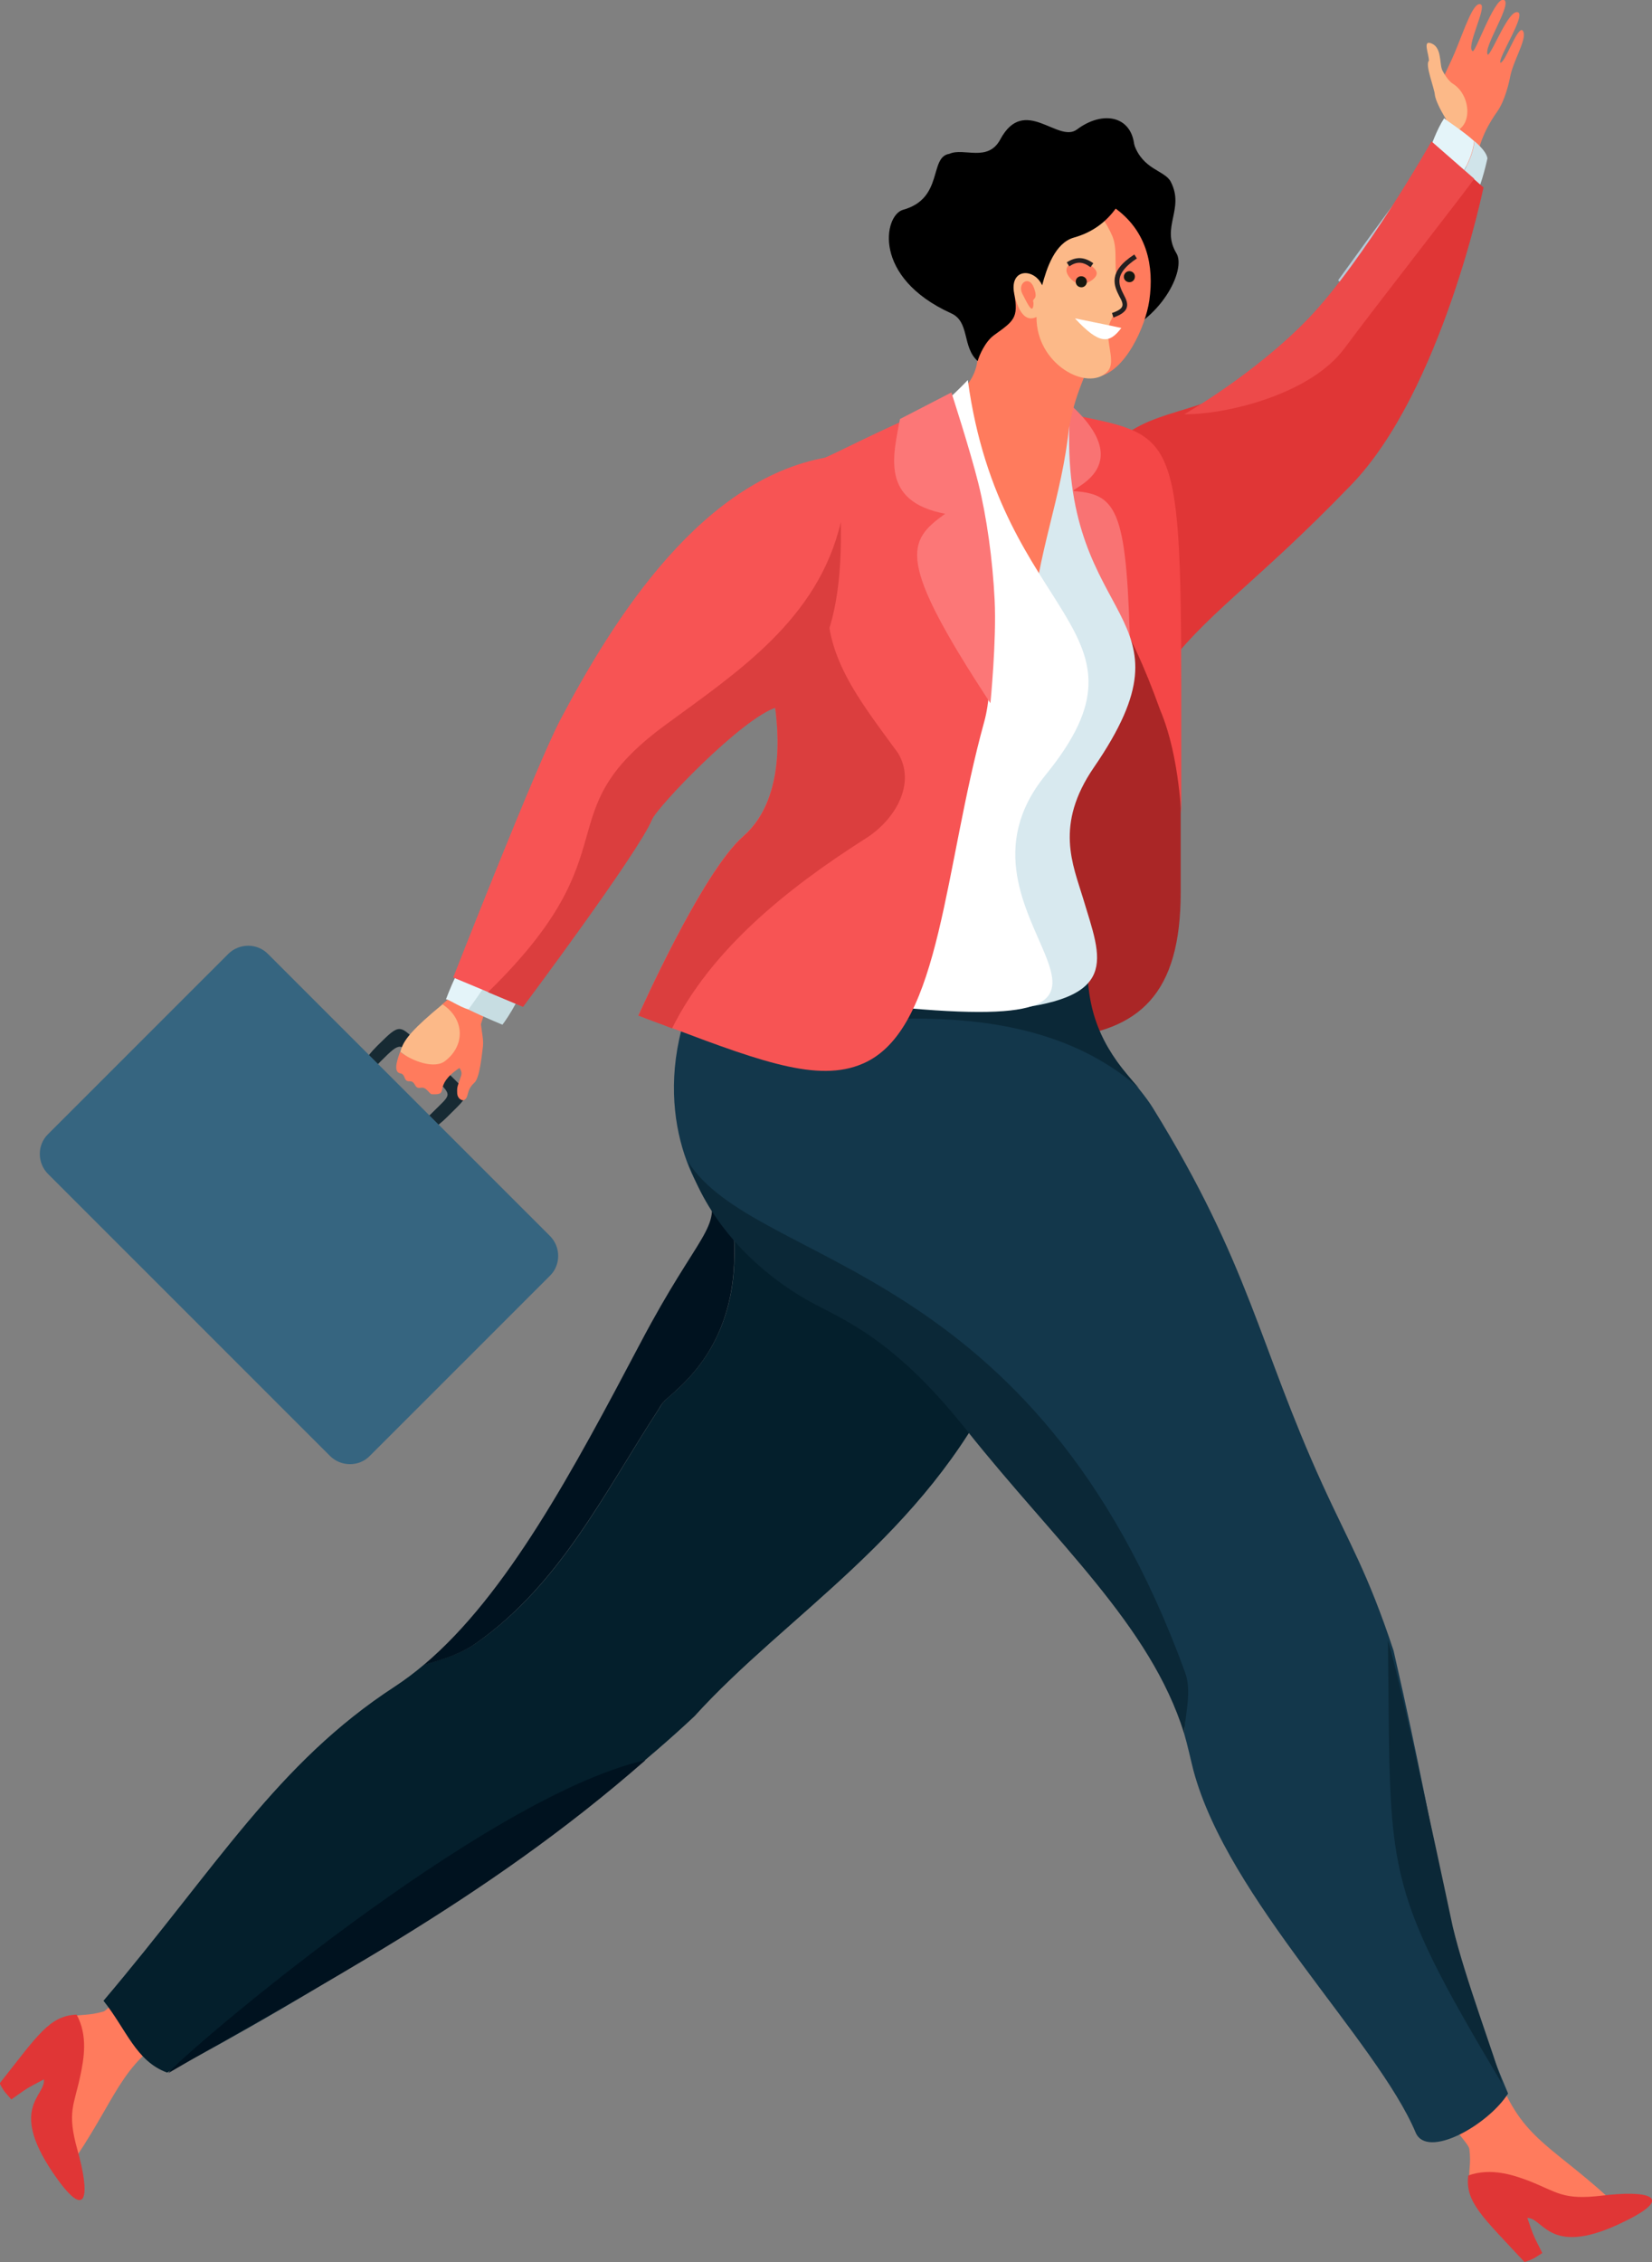 <svg width="263" height="360" viewBox="0 0 263 360" fill="none" xmlns="http://www.w3.org/2000/svg">
<rect x="0" y="0" width="263" height="360" fill="#808080" stroke="none"/>
<g clip-path="url(#clip0)">
<path d="M169.872 67.365L166.361 72.945L111.718 159.75C161.77 165.6 187.967 174.375 187.967 142.02C187.967 134.055 187.967 129.465 187.967 123.705C187.967 119.835 187.381 115.47 187.562 109.215C188.732 73.62 181.845 67.86 169.872 67.365Z" fill="#AA2626"/>
<path d="M12.063 343.395C19.4 332.37 19.31 327.915 29.798 322.245C27.142 319.365 24.441 317.97 21.381 315.405C20.075 316.08 17.285 319.905 16.474 320.13C13.954 320.85 13.188 320.49 10.623 321.03C5.177 322.245 14.449 326.34 8.822 332.37C3.691 337.995 9.183 344.07 12.063 343.395Z" fill="#FF7B5D"/>
<path d="M12.333 342.18C14.269 349.02 14.044 353.655 9.047 346.68C0.99 335.43 7.382 333.585 6.977 330.93C3.871 332.595 4.681 332.1 1.801 334.125C0.945 333.09 0.63 332.955 -0.045 331.56C6.032 323.865 7.877 320.805 12.198 320.625C14.044 324 13.323 327.735 12.828 330.165C11.793 335.16 10.623 336.06 12.333 342.18Z" fill="#E03636"/>
<path d="M16.474 318.42C34.658 296.955 44.111 280.62 62.835 268.425C64.41 267.39 65.986 266.22 67.516 264.915C70.622 264.06 73.548 263.115 75.933 261.405C89.302 252 96.233 237.51 105.011 224.055C105.551 222.885 106.856 222.12 107.801 221.13C121.034 209.205 117.659 190.755 111.627 175.635C112.842 170.28 114.463 164.07 122.52 156.735C135.033 161.55 139.039 170.73 151.642 183.06C155.468 186.795 161.68 193.635 161.589 194.49C157.358 204.345 160.374 216.63 159.159 219.24C147.096 244.44 125.221 256.95 110.547 273.15C79.444 302.355 26.601 329.85 26.601 329.85C21.605 328.005 20.119 322.965 16.474 318.42Z" fill="#041F2C"/>
<path d="M102.76 280.125C76.969 302.76 49.377 316.665 26.781 329.94C28.717 327.24 76.879 285.975 102.76 280.125Z" fill="#00121F"/>
<path d="M107.757 221.175C106.811 222.165 105.506 222.93 104.966 224.1C96.189 237.555 89.257 252 75.889 261.45C73.503 263.16 70.623 264.105 67.472 264.96C80.705 253.8 91.238 234.045 101.95 213.75C111.313 195.975 114.913 195.615 112.753 189.36C111.763 186.57 110.187 181.89 111.583 175.725C117.614 190.8 121.035 209.25 107.757 221.175Z" fill="#00121F"/>
<path d="M256.203 349.875C246.436 340.965 241.98 340.335 238.019 329.13C234.778 331.335 232.978 333.765 230.007 336.42C230.502 337.815 233.833 341.19 233.923 342C234.238 344.61 233.743 345.285 233.923 347.895C234.283 353.475 239.729 344.925 244.86 351.405C249.587 357.345 256.473 352.845 256.203 349.875Z" fill="#FF7B5D"/>
<path d="M255.078 349.425C262.144 348.57 266.69 349.515 259.039 353.34C246.66 359.595 245.85 352.98 243.15 352.98C244.32 356.31 243.96 355.41 245.535 358.56C244.41 359.28 244.23 359.505 242.699 360C236.038 352.8 233.247 350.505 233.742 346.23C237.388 344.925 240.989 346.185 243.285 347.04C248.011 348.885 248.731 350.19 255.078 349.425Z" fill="#E03636"/>
<path d="M225.371 339.39C219.25 324.855 195.439 302.175 189.992 281.745C189.497 279.81 189.092 277.83 188.507 275.85C188.822 272.43 188.957 269.19 188.237 266.22C185.536 254.34 158.215 215.055 115.544 193.725C111.898 192.15 103.841 179.145 108.927 162.315C122.296 141.93 154.929 151.83 173.743 163.395C176.174 167.76 181.35 172.755 183.556 176.355C198.95 201.24 200.435 214.11 210.518 236.205C214.929 245.88 217.674 250.11 221.86 262.71C230.187 298.845 229.782 308.88 240.09 333.18C236.849 338.265 227.172 343.665 225.371 339.39Z" fill="#13374B"/>
<path d="M220.96 261.135C222.85 266.76 231.268 306.585 231.268 306.585C233.248 314.955 238.154 327.735 239.144 331.65C219.835 299.25 221.41 298.44 220.96 261.135Z" fill="#0B2837"/>
<path d="M188.687 266.22C189.723 269.1 188.777 272.43 188.507 275.85C183.151 258.66 168.117 245.52 153.849 227.565C141.381 211.86 133.099 209.7 127.742 206.46C119.055 201.24 112.483 193.68 109.513 184.86C120.315 201.915 164.696 200.25 188.687 266.22Z" fill="#0B2837"/>
<path d="M116.984 164.88C117.525 163.8 119.055 160.47 119.685 159.345C127.562 148.77 149.302 156.465 151.283 158.67C151.463 158.85 173.113 153.315 173.113 153.675C173.113 162.18 176.084 167.49 181.35 173.205C163.796 157.725 136.069 162.09 116.984 164.88Z" fill="#0B2837"/>
<path d="M238.379 17.73C239.595 16.02 240.27 13.05 240.45 12.06C241.035 9.315 243.466 5.625 242.295 4.77C241.35 4.725 239.685 9.855 238.874 9.99C238.379 9.315 243.15 2.115 241.575 1.935C240.135 1.665 237.749 8.01 236.894 8.73C235.859 7.83 241.17 0.09 239.279 -0.045C237.794 -0.045 234.913 8.325 234.463 8.145C233.293 7.605 236.669 1.26 235.769 0.72C234.598 0.045 233.113 4.77 231.583 8.415C230.187 11.745 229.107 12.735 229.917 15.075C230.637 17.19 229.512 19.8 230.952 21.51C231.988 22.725 233.788 28.8 234.418 26.91C235.544 23.445 235.814 21.375 238.379 17.73Z" fill="#FF7B5D"/>
<path d="M227.667 6.84C226.541 6.525 227.487 8.64 227.487 9.675C226.812 10.26 228.387 14.085 228.432 15.12C228.657 16.74 231.358 21.105 231.853 20.88C232.618 20.52 233.248 19.755 233.473 18.81C233.923 17.01 233.203 14.49 231.223 13.275C230.322 12.69 229.422 10.845 229.557 11.025C229.152 9.99 229.557 7.335 227.667 6.84Z" fill="#FCB988"/>
<path d="M231.043 26.865C230.502 26.73 227.757 26.595 227.127 26.64C226.226 26.46 224.021 30.42 223.211 30.69C219.79 35.28 216.414 39.915 213.038 44.595C215.244 46.98 217.224 49.68 219.25 52.335C222.941 47.565 226.316 42.48 229.467 37.26C230.817 35.595 235.049 30.06 231.043 26.865Z" fill="#B6CAD8"/>
<path d="M228.702 23.22C226.811 25.695 224.921 28.17 223.075 30.69C223.931 30.42 225.956 28.035 226.811 28.215C229.152 27.315 234.058 28.395 229.332 37.26C226.316 42.255 223.075 47.16 219.564 51.75C220.465 52.83 221.41 53.865 222.31 54.945C226.856 48.06 231.762 40.455 234.958 32.175C234.958 32.13 230.502 26.775 228.702 23.22Z" fill="#B6CAD8"/>
<path d="M236.804 25.2C236.669 24.345 235.813 23.4 234.733 22.455C234.463 24.975 233.248 27.045 231.897 29.115C232.708 29.79 233.608 30.51 234.688 31.5C235.588 30.285 236.534 26.46 236.804 25.2Z" fill="#D0E4EA"/>
<path d="M229.918 18.81C228.702 20.655 227.892 23.13 227.172 24.84C229.242 26.91 230.458 27.99 231.853 29.115C233.203 27.045 234.419 24.93 234.689 22.455C232.798 20.745 230.233 19.17 229.918 18.81Z" fill="#E4F4F9"/>
<path d="M227.937 22.815L207.637 56.295C190.847 67.005 184.861 64.125 177.659 70.335C177.659 70.335 182.07 96.66 184.861 107.37C191.613 97.83 199.625 93.24 215.153 77.13C229.512 62.235 236.174 29.835 236.174 29.835C231.537 25.65 235.453 29.88 227.937 22.815Z" fill="#E03636"/>
<path d="M214.073 55.395C218.484 49.41 234.508 28.935 234.688 28.44L227.892 22.5C227.892 22.5 217.134 41.49 208.267 50.715C199.76 59.535 188.552 65.925 188.552 65.925C194.943 66.015 208.582 62.865 214.073 55.395Z" fill="#ED4A4A"/>
<path d="M169.423 65.745L166.362 72.945C166.452 75.375 167.218 77.76 168.523 79.515C171.944 84.915 173.429 90.495 176.4 95.4C179.821 100.8 182.206 106.065 184.682 112.95C186.392 116.955 187.608 122.625 188.058 129.51C188.058 123.615 188.058 115.515 188.058 109.26C188.013 67.59 186.797 69.345 169.423 65.745Z" fill="#F44747"/>
<path d="M170.457 64.44L165.866 75.24L172.438 92.925L179.955 105.03C179.46 81.45 178.019 78.705 171.088 78.165C169.242 78.075 181.755 74.79 170.457 64.44Z" fill="#F97373"/>
<path d="M141.966 71.73C143.631 68.85 146.647 70.065 148.402 67.455C151.553 62.73 156.144 61.56 155.649 55.26C158.98 44.415 163.211 22.41 171.628 40.905C178.38 55.665 171.988 56.7 170.143 68.445C169.108 74.925 168.477 96.885 164.921 98.685C162.806 100.26 155.334 94.23 152.768 93.285C144.486 89.01 143.361 79.92 141.966 71.73Z" fill="#FF7B5D"/>
<path d="M170.233 67.725C169.018 79.515 165.147 87.57 164.067 100.665C162.491 120.105 152.409 132.75 155.74 142.605C156.955 146.205 155.785 161.055 158.981 160.785C178.65 159.165 175.365 152.775 172.439 143.01C170.818 137.61 167.848 131.31 174.149 122.13C191.389 97.02 169.243 100.17 170.233 67.725Z" fill="#D8E9EF"/>
<path d="M154.074 60.48C151.508 63.225 144.622 69.57 139.896 70.92C140.661 72.27 141.471 73.575 142.281 74.88C146.962 82.935 148.358 92.205 148.763 101.655C149.213 113.625 144.892 124.515 141.786 136.215C139.851 144.765 141.606 152.82 144.712 160.47C192.108 164.61 147.952 146.07 166.452 123.345C185.492 99.945 159.295 98.865 154.074 60.48Z" fill="white"/>
<path d="M150.158 64.125C138.05 69.39 133.459 72 130.668 73.125C134.044 79.83 134.134 86.85 132.198 93.555C130.488 99.585 127.157 105.39 123.061 110.52C123.781 114.21 125.582 126.72 118.335 133.065C111.763 138.78 101.636 161.595 101.636 161.595C103.481 162.315 105.282 162.945 106.992 163.62C121.891 169.245 130.983 172.485 138.005 168.975C149.843 163.035 150.293 138.015 156.684 114.885C159.925 103.32 155.064 68.4 150.158 64.125Z" fill="#F75454"/>
<path d="M137.555 133.605C142.461 130.635 145.927 124.74 142.956 119.835C136.699 111.285 130.893 104.085 131.883 94.5C130.173 100.53 127.112 105.435 123.061 110.565C123.781 114.255 125.582 126.765 118.335 133.11C111.763 138.825 101.636 161.64 101.636 161.64C103.481 162.36 105.282 162.99 106.992 163.665C113.204 151.155 125.267 141.435 137.555 133.605Z" fill="#DB3E3E"/>
<path d="M151.463 62.46C151.463 62.46 154.389 71.46 155.74 76.86C157.09 82.26 158.035 89.145 158.35 95.535C158.665 101.925 157.675 111.915 157.675 111.915C142.596 88.965 144.397 86.13 150.473 81.765C139.986 79.785 142.281 72.27 143.271 66.69L151.463 62.46Z" fill="#FC7777"/>
<path d="M71.569 171L67.158 166.59C63.557 162.99 63.782 162.765 60.181 166.32L59.956 166.545C56.31 170.19 57.84 171.45 59.641 173.205C58.741 172.215 58.336 171.18 60.496 169.02L60.676 168.84C63.872 165.645 63.647 166.095 66.258 168.66L69.453 171.855C72.064 174.465 71.794 174.105 68.868 177.03L68.688 177.21C66.438 179.46 65.132 179.505 64.007 178.38L64.097 178.47C65.987 180.36 67.563 181.35 71.164 177.795L71.389 177.57C75.035 173.97 74.945 174.375 71.569 171Z" fill="#172A33"/>
<path d="M52.529 231.705L7.653 186.84C5.897 185.085 5.897 182.205 7.653 180.495L36.325 151.83C38.08 150.075 40.961 150.075 42.671 151.83L87.547 196.695C89.303 198.45 89.303 201.33 87.547 203.04L58.875 231.705C57.165 233.46 54.284 233.46 52.529 231.705Z" fill="#366580"/>
<path d="M76.88 166.59C77.015 165.51 76.7 164.295 76.565 162.99C77.06 161.46 77.42 160.245 77.375 160.02C77.285 158.895 76.43 156.69 76.25 155.88C76.205 155.61 75.665 155.79 74.899 156.285C74.674 156.285 74.359 156.51 74.044 156.87C72.784 157.77 71.298 159.03 70.353 159.885C70.848 160.29 71.344 160.74 71.794 161.235C71.794 161.28 71.794 161.28 71.749 161.325C72.559 162.36 74.629 165.24 70.983 168.39C70.983 168.435 70.983 168.435 71.028 168.435C68.643 169.065 65.267 168.705 63.692 167.4C63.511 168.03 62.386 170.595 63.737 170.82C64.637 171 64.187 172.125 65.177 172.08C66.257 172.035 65.852 173.34 66.977 173.115C67.923 172.935 68.328 174.15 68.778 174.15C71.794 174.285 68.688 172.935 73.144 169.965C73.324 170.235 73.594 170.685 73.414 171.18C72.829 172.935 72.739 172.935 72.784 173.97C72.829 174.915 73.594 175.185 73.819 175.095C74.764 174.69 74.089 173.655 75.484 172.35C76.385 171.63 76.7 167.895 76.88 166.59Z" fill="#FF7B5D"/>
<path d="M70.938 168.795C74.089 166.32 73.954 162.135 70.443 159.84C65.807 163.665 64.457 165.33 63.916 166.815C63.826 167.04 63.781 167.22 63.736 167.4C65.582 168.885 69.273 170.235 70.938 168.795Z" fill="#FCB988"/>
<path d="M74.539 160.65C77.015 161.865 79.985 163.08 79.985 163.08C79.985 163.08 82.416 160.065 84.802 153.855C83.046 153.45 79.67 151.65 77.87 151.29C77.375 154.8 76.385 158.04 74.539 160.65Z" fill="#C7DDE2"/>
<path d="M70.983 159.075C71.073 158.805 73.099 160.245 74.584 160.65C76.43 158.04 78.77 155.07 79.356 151.65C77.24 151.2 77.735 151.155 75.665 150.57C75.394 150.885 73.549 152.325 70.983 159.075Z" fill="#E4F4F9"/>
<path d="M135.349 82.62C135.124 79.29 134.269 75.915 132.603 72.63C111.943 75.6 97.675 98.505 89.168 114.615C85.387 121.815 72.153 155.565 72.153 155.565L77.645 157.86L83.226 160.2C83.226 160.2 101.636 135.585 103.751 130.41C104.561 128.385 121.26 110.43 124.996 110.025C131.388 102.015 136.024 92.295 135.349 82.62Z" fill="#F75454"/>
<path d="M77.689 157.905L83.271 160.245C83.271 160.245 101.68 135.63 103.796 130.455C104.606 128.43 118.154 114.255 123.601 112.59C132.018 105.795 134.088 96.21 133.863 83.07C130.262 98.595 117.254 107.055 106.046 115.29C86.422 129.645 101.14 135.045 77.689 157.905Z" fill="#DB3E3E"/>
<path d="M187.291 40.32C184.77 36.135 188.641 33.3 186.391 28.935C185.445 27.09 181.935 27.045 180.539 22.95C176.308 10.575 169.466 56.16 177.073 53.64C184.86 51.12 188.866 42.93 187.291 40.32Z" fill="black"/>
<path d="M162.31 33.12C167.306 26.595 175.498 31.545 177.929 33.435C182.52 36.99 183.78 42.255 182.97 47.835C182.34 52.065 179.144 59.085 174.868 59.94C170.952 61.065 153.893 44.055 162.31 33.12Z" fill="#FF7B5D"/>
<path d="M177.119 37.665C178.064 40.005 177.119 42.93 178.109 45.225C178.424 46.35 179.414 47.925 178.964 49.41C178.559 50.13 177.029 50.04 176.984 50.76C175.318 53.55 178.019 57.465 176.263 59.175C173.203 62.37 164.966 58.05 165.011 50.445C162.715 51.57 161.545 48.24 161.14 44.775C160.014 41.265 158.169 38.475 160.329 35.325C170.007 21.15 176.984 37.26 177.119 37.665Z" fill="#FCB988"/>
<path d="M164.605 45.81C165.37 47.88 164.245 47.34 164.515 48.105C164.56 48.285 164.515 48.915 164.38 49.05C164.11 49.5 163.39 47.97 162.76 46.755C161.904 45.09 163.84 43.695 164.605 45.81Z" fill="#FF7B5D"/>
<path d="M169.781 42.975C169.736 43.875 171.042 45.18 171.987 45.225C172.932 45.27 174.553 44.415 174.598 43.515C174.643 42.615 172.797 41.625 171.852 41.535C170.907 41.49 169.826 42.075 169.781 42.975Z" fill="#FF7B5D"/>
<path d="M171.133 50.67C175.094 54.945 176.624 54.675 178.515 52.2C178.47 52.155 171.133 50.67 171.133 50.67Z" fill="white"/>
<path d="M171.267 44.775C171.222 45.27 171.583 45.675 172.078 45.72C172.573 45.765 172.978 45.405 173.023 44.91C173.068 44.415 172.708 44.01 172.213 43.965C171.718 43.92 171.267 44.28 171.267 44.775Z" fill="#16170F"/>
<path d="M173.608 42.525C172.393 41.625 171.448 41.58 170.232 42.39L169.827 41.76C171.268 40.815 172.618 40.86 174.058 41.895L173.608 42.525Z" fill="#231F20"/>
<path d="M178.92 43.965C178.875 44.46 179.235 44.865 179.73 44.91C180.225 44.955 180.63 44.595 180.675 44.1C180.72 43.605 180.36 43.2 179.865 43.155C179.37 43.11 178.965 43.515 178.92 43.965Z" fill="#16170F"/>
<path d="M177.254 50.535L177.029 49.815C177.975 49.5 178.515 49.14 178.65 48.78C178.83 48.375 178.56 47.79 178.2 47.16C177.389 45.54 176.264 43.29 180.585 40.5L180.99 41.13C177.254 43.605 178.11 45.315 178.875 46.845C179.28 47.61 179.64 48.375 179.325 49.095C179.1 49.635 178.425 50.13 177.254 50.535Z" fill="#231F20"/>
<path d="M180.494 25.605C181.53 18.72 176.128 17.1 171.447 20.61C168.431 22.86 163.075 15.075 159.249 22.185C157.269 25.875 153.443 23.445 151.147 24.48C147.861 24.975 150.292 31.59 143.765 33.39C140.705 34.245 138.814 44.145 151.417 49.86C154.433 51.21 153.128 55.215 155.648 57.465C155.873 56.61 156.819 54.405 158.214 53.37C161.32 51.12 162.22 50.67 161.455 46.71C160.69 42.66 164.65 42.615 165.911 45.405C166.631 42.705 167.936 38.655 170.997 37.8C176.939 36.135 179.729 31.005 180.494 25.605Z" fill="black"/>
</g>
<defs>
<clipPath id="clip0">
<rect width="263" height="360" fill="white"/>
</clipPath>
</defs>
</svg>
